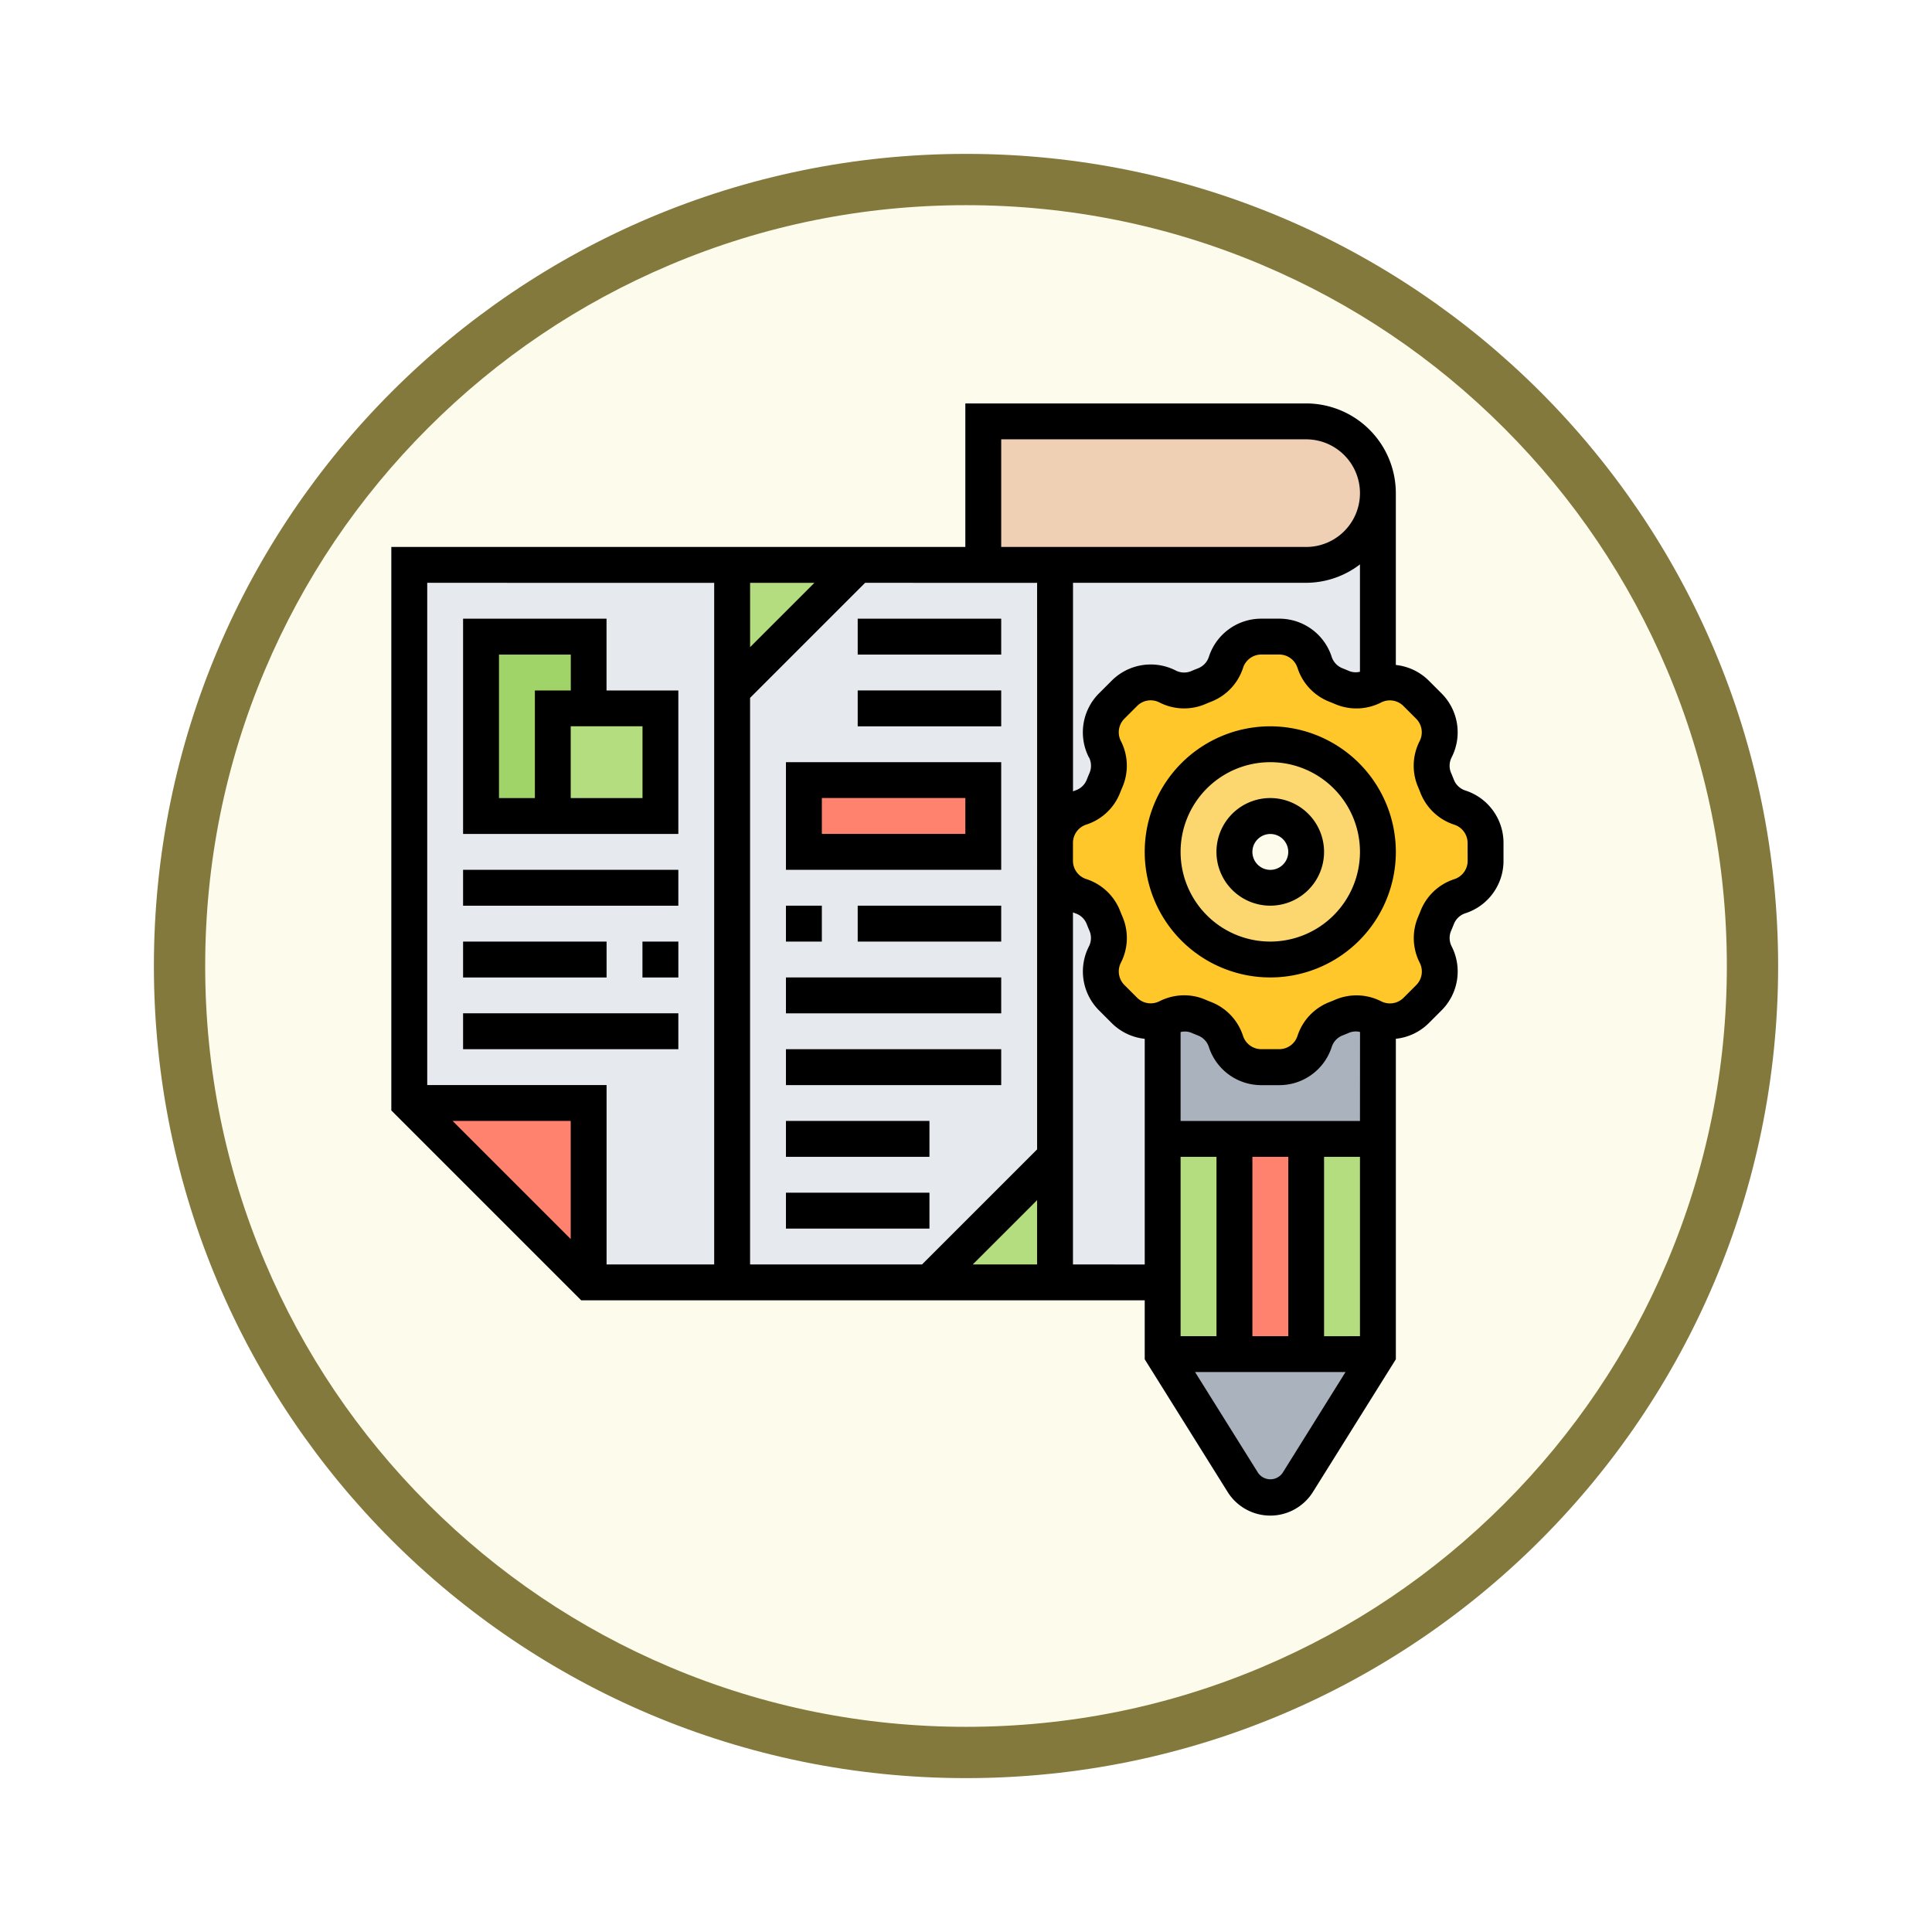 <svg xmlns="http://www.w3.org/2000/svg" xmlns:xlink="http://www.w3.org/1999/xlink" width="113" height="113" viewBox="0 0 113 113">
  <defs>
    <filter id="Trazado_982547" x="0" y="0" width="113" height="113" filterUnits="userSpaceOnUse">
      <feOffset dy="3" input="SourceAlpha"/>
      <feGaussianBlur stdDeviation="3" result="blur"/>
      <feFlood flood-opacity="0.161"/>
      <feComposite operator="in" in2="blur"/>
      <feComposite in="SourceGraphic"/>
    </filter>
  </defs>
  <g id="Grupo_1224683" data-name="Grupo 1224683" transform="translate(-585.509 -9333.793)">
    <g id="Grupo_1224458" data-name="Grupo 1224458" transform="translate(0 5557)">
      <g id="Grupo_1224222" data-name="Grupo 1224222" transform="translate(0 1822.041)">
        <g id="Grupo_1224092" data-name="Grupo 1224092" transform="translate(-88.49 -2620.317)">
          <g id="Grupo_1223184" data-name="Grupo 1223184" transform="translate(683 4581.069)">
            <g id="Grupo_1211216" data-name="Grupo 1211216" transform="translate(0)">
              <g id="Grupo_1210737" data-name="Grupo 1210737">
                <g id="Grupo_1210537" data-name="Grupo 1210537">
                  <g id="Grupo_1164202" data-name="Grupo 1164202">
                    <g id="Grupo_1158168" data-name="Grupo 1158168">
                      <g id="Grupo_1152576" data-name="Grupo 1152576">
                        <g id="Grupo_1148633" data-name="Grupo 1148633">
                          <g id="Grupo_1148525" data-name="Grupo 1148525">
                            <g transform="matrix(1, 0, 0, 1, -9, -6)" filter="url(#Trazado_982547)">
                              <g id="Trazado_982547-2" data-name="Trazado 982547" transform="translate(9 6)" fill="#fdfbec">
                                <path d="M 47.5 93.5 C 41.289 93.5 35.265 92.284 29.595 89.886 C 24.118 87.569 19.198 84.252 14.973 80.027 C 10.748 75.802 7.431 70.882 5.114 65.405 C 2.716 59.735 1.5 53.711 1.5 47.5 C 1.5 41.289 2.716 35.265 5.114 29.595 C 7.431 24.118 10.748 19.198 14.973 14.973 C 19.198 10.748 24.118 7.431 29.595 5.114 C 35.265 2.716 41.289 1.5 47.5 1.5 C 53.711 1.5 59.735 2.716 65.405 5.114 C 70.882 7.431 75.802 10.748 80.027 14.973 C 84.252 19.198 87.569 24.118 89.886 29.595 C 92.284 35.265 93.5 41.289 93.5 47.5 C 93.5 53.711 92.284 59.735 89.886 65.405 C 87.569 70.882 84.252 75.802 80.027 80.027 C 75.802 84.252 70.882 87.569 65.405 89.886 C 59.735 92.284 53.711 93.5 47.5 93.5 Z" stroke="none"/>
                                <path d="M 47.5 3 C 41.491 3 35.664 4.176 30.18 6.496 C 24.881 8.737 20.122 11.946 16.034 16.034 C 11.946 20.122 8.737 24.881 6.496 30.18 C 4.176 35.664 3 41.491 3 47.5 C 3 53.509 4.176 59.336 6.496 64.82 C 8.737 70.119 11.946 74.878 16.034 78.966 C 20.122 83.054 24.881 86.263 30.18 88.504 C 35.664 90.824 41.491 92 47.5 92 C 53.509 92 59.336 90.824 64.82 88.504 C 70.119 86.263 74.878 83.054 78.966 78.966 C 83.054 74.878 86.263 70.119 88.504 64.82 C 90.824 59.336 92 53.509 92 47.5 C 92 41.491 90.824 35.664 88.504 30.18 C 86.263 24.881 83.054 20.122 78.966 16.034 C 74.878 11.946 70.119 8.737 64.82 6.496 C 59.336 4.176 53.509 3 47.5 3 M 47.5 -7.62939453125e-06 C 73.734 -7.62939453125e-06 95 21.266 95 47.5 C 95 73.734 73.734 95 47.5 95 C 21.266 95 -7.62939453125e-06 73.734 -7.62939453125e-06 47.5 C -7.62939453125e-06 21.266 21.266 -7.62939453125e-06 47.5 -7.62939453125e-06 Z" stroke="none" fill="#83793c"/>
                              </g>
                            </g>
                          </g>
                        </g>
                      </g>
                    </g>
                  </g>
                </g>
              </g>
            </g>
          </g>
        </g>
      </g>
    </g>
    <g id="brochure_3881290" transform="translate(608.397 9357.389)">
      <g id="Grupo_1224664" data-name="Grupo 1224664" transform="translate(1.049 1.049)">
        <g id="Grupo_1224649" data-name="Grupo 1224649" transform="translate(33.573)">
          <path id="Trazado_1056630" data-name="Trazado 1056630" d="M54.854,2.228a4.2,4.2,0,0,1-2.969,7.166H33V1H51.885A4.223,4.223,0,0,1,54.854,2.228Z" transform="translate(-33 -1)" fill="#f0d0b4"/>
        </g>
        <g id="Grupo_1224650" data-name="Grupo 1224650" transform="translate(0 4.197)">
          <path id="Trazado_1056631" data-name="Trazado 1056631" d="M53.458,9.2H1V40.671H11.492V51.163H45.065V35.772a2.155,2.155,0,0,1-2.235-.514l-.745-.745a2.171,2.171,0,0,1-.64-1.532,2.206,2.206,0,0,1,.241-.986,2.131,2.131,0,0,0,.063-1.8l-.157-.378a2.146,2.146,0,0,0-1.322-1.238,2.187,2.187,0,0,1-1.5-2.067V25.459a2.187,2.187,0,0,1,1.5-2.067,2.146,2.146,0,0,0,1.322-1.238l.157-.378a2.055,2.055,0,0,0,.168-.829,2.119,2.119,0,0,0-.231-.976,2.167,2.167,0,0,1,.4-2.518l.745-.745a2.171,2.171,0,0,1,1.532-.64,2.206,2.206,0,0,1,.986.241,2.131,2.131,0,0,0,1.8.063l.378-.157a2.146,2.146,0,0,0,1.238-1.322,2.187,2.187,0,0,1,2.067-1.5h1.049a2.187,2.187,0,0,1,2.067,1.5,2.146,2.146,0,0,0,1.238,1.322l.378.157a2.055,2.055,0,0,0,.829.168,2.119,2.119,0,0,0,.976-.231c.094-.042.189-.084.283-.115V5a4.2,4.2,0,0,1-4.2,4.2Z" transform="translate(-1 -5)" fill="#e6e9ed"/>
        </g>
        <g id="Grupo_1224651" data-name="Grupo 1224651" transform="translate(30.426 43.016)">
          <path id="Trazado_1056632" data-name="Trazado 1056632" d="M37.344,42v7.344H30Z" transform="translate(-30 -42)" fill="#b4dd7f"/>
        </g>
        <g id="Grupo_1224652" data-name="Grupo 1224652" transform="translate(18.885 8.393)">
          <path id="Trazado_1056633" data-name="Trazado 1056633" d="M26.344,9,19,16.344V9Z" transform="translate(-19 -9)" fill="#b4dd7f"/>
        </g>
        <g id="Grupo_1224653" data-name="Grupo 1224653" transform="translate(23.081 20.983)">
          <path id="Trazado_1056634" data-name="Trazado 1056634" d="M23,21H33.492v4.2H23Z" transform="translate(-23 -21)" fill="#ff826e"/>
        </g>
        <g id="Grupo_1224654" data-name="Grupo 1224654" transform="translate(52.458 41.966)">
          <path id="Trazado_1056635" data-name="Trazado 1056635" d="M51,41h4.2V53.59H51Z" transform="translate(-51 -41)" fill="#b4dd7f"/>
        </g>
        <g id="Grupo_1224655" data-name="Grupo 1224655" transform="translate(44.065 41.966)">
          <path id="Trazado_1056636" data-name="Trazado 1056636" d="M47.2,41V53.59H43V41Z" transform="translate(-43 -41)" fill="#b4dd7f"/>
        </g>
        <g id="Grupo_1224656" data-name="Grupo 1224656" transform="translate(48.261 41.966)">
          <path id="Trazado_1056637" data-name="Trazado 1056637" d="M47,41h4.2V53.59H47Z" transform="translate(-47 -41)" fill="#ff826e"/>
        </g>
        <g id="Grupo_1224657" data-name="Grupo 1224657" transform="translate(44.065 34.619)">
          <path id="Trazado_1056638" data-name="Trazado 1056638" d="M55.307,34.231l.283.115v7H43v-7c.094-.031.189-.073.283-.115A2.119,2.119,0,0,1,44.259,34a2.055,2.055,0,0,1,.829.168l.378.157A2.146,2.146,0,0,1,46.7,35.647a2.187,2.187,0,0,0,2.067,1.5H49.82a2.187,2.187,0,0,0,2.067-1.5,2.146,2.146,0,0,1,1.238-1.322l.378-.157a2.131,2.131,0,0,1,1.8.063Z" transform="translate(-43 -33.997)" fill="#aab2bd"/>
        </g>
        <g id="Grupo_1224658" data-name="Grupo 1224658" transform="translate(44.065 54.556)">
          <path id="Trazado_1056639" data-name="Trazado 1056639" d="M55.59,53,50.9,60.5a1.891,1.891,0,0,1-3.21,0L43,53H55.59Z" transform="translate(-43 -53)" fill="#aab2bd"/>
        </g>
        <g id="Grupo_1224659" data-name="Grupo 1224659" transform="translate(37.77 12.59)">
          <path id="Trazado_1056640" data-name="Trazado 1056640" d="M62.18,25.065v1.049a2.187,2.187,0,0,1-1.5,2.067,2.146,2.146,0,0,0-1.322,1.238L59.2,29.8a2.055,2.055,0,0,0-.168.829,2.119,2.119,0,0,0,.231.976,2.167,2.167,0,0,1-.4,2.518l-.745.745a2.171,2.171,0,0,1-1.532.64,2.028,2.028,0,0,1-.7-.126l-.283-.115a2.131,2.131,0,0,0-1.8-.063l-.378.157a2.146,2.146,0,0,0-1.238,1.322,2.187,2.187,0,0,1-2.067,1.5H49.065A2.187,2.187,0,0,1,47,36.68a2.146,2.146,0,0,0-1.238-1.322l-.378-.157a2.055,2.055,0,0,0-.829-.168,2.119,2.119,0,0,0-.976.231c-.094.042-.189.084-.283.115a2.155,2.155,0,0,1-2.235-.514l-.745-.745a2.171,2.171,0,0,1-.64-1.532,2.206,2.206,0,0,1,.241-.986,2.131,2.131,0,0,0,.063-1.8l-.157-.378A2.146,2.146,0,0,0,38.5,28.181,2.187,2.187,0,0,1,37,26.114V25.065A2.187,2.187,0,0,1,38.5,23a2.146,2.146,0,0,0,1.322-1.238l.157-.378a2.055,2.055,0,0,0,.168-.829,2.119,2.119,0,0,0-.231-.976,2.167,2.167,0,0,1,.4-2.518l.745-.745a2.171,2.171,0,0,1,1.532-.64,2.206,2.206,0,0,1,.986.241,2.131,2.131,0,0,0,1.8.063l.378-.157A2.146,2.146,0,0,0,47,14.5,2.187,2.187,0,0,1,49.065,13h1.049a2.187,2.187,0,0,1,2.067,1.5,2.146,2.146,0,0,0,1.238,1.322l.378.157a2.055,2.055,0,0,0,.829.168,2.119,2.119,0,0,0,.976-.231c.094-.042.189-.084.283-.115a2.155,2.155,0,0,1,2.235.514l.745.745a2.171,2.171,0,0,1,.64,1.532,2.206,2.206,0,0,1-.241.986,2.131,2.131,0,0,0-.063,1.8l.157.378A2.146,2.146,0,0,0,60.68,23a2.187,2.187,0,0,1,1.5,2.067Zm-6.295.525a6.295,6.295,0,1,0-6.295,6.295A6.3,6.3,0,0,0,55.885,25.59Z" transform="translate(-37 -13)" fill="#ffc729"/>
        </g>
        <g id="Grupo_1224660" data-name="Grupo 1224660" transform="translate(44.065 18.885)">
          <path id="Trazado_1056641" data-name="Trazado 1056641" d="M49.295,19A6.295,6.295,0,1,1,43,25.295,6.3,6.3,0,0,1,49.295,19Zm2.1,6.295a2.1,2.1,0,1,0-2.1,2.1A2.1,2.1,0,0,0,51.393,25.295Z" transform="translate(-43 -19)" fill="#fcd770"/>
        </g>
        <g id="Grupo_1224661" data-name="Grupo 1224661" transform="translate(0 39.868)">
          <path id="Trazado_1056642" data-name="Trazado 1056642" d="M11.492,39V49.492L1,39Z" transform="translate(-1 -39)" fill="#ff826e"/>
        </g>
        <g id="Grupo_1224662" data-name="Grupo 1224662" transform="translate(4.197 12.59)">
          <path id="Trazado_1056643" data-name="Trazado 1056643" d="M11.295,13v4.2H9.2v6.295H5V13Z" transform="translate(-5 -13)" fill="#a0d468"/>
        </g>
        <g id="Grupo_1224663" data-name="Grupo 1224663" transform="translate(8.393 16.787)">
          <path id="Trazado_1056644" data-name="Trazado 1056644" d="M15.295,17v6.295H9V17h6.295Z" transform="translate(-9 -17)" fill="#b4dd7f"/>
        </g>
      </g>
      <g id="Grupo_1224665" data-name="Grupo 1224665" transform="translate(0 0)">
        <path id="Trazado_1056645" data-name="Trazado 1056645" d="M49.344,18a7.344,7.344,0,1,0,7.344,7.344A7.352,7.352,0,0,0,49.344,18Zm0,12.59a5.246,5.246,0,1,1,5.246-5.246A5.252,5.252,0,0,1,49.344,30.59Z" transform="translate(2.065 0.885)"/>
        <path id="Trazado_1056646" data-name="Trazado 1056646" d="M49.147,22a3.147,3.147,0,1,0,3.147,3.147A3.151,3.151,0,0,0,49.147,22Zm0,4.2A1.049,1.049,0,1,1,50.2,25.147,1.051,1.051,0,0,1,49.147,26.2Z" transform="translate(2.261 1.081)"/>
        <path id="Trazado_1056647" data-name="Trazado 1056647" d="M62.828,22.642a1.073,1.073,0,0,1-.678-.625c-.054-.137-.109-.274-.169-.41a1.08,1.08,0,0,1,.04-.916,3.218,3.218,0,0,0-.6-3.736l-.739-.739a3.209,3.209,0,0,0-1.93-.919V5.246A5.252,5.252,0,0,0,53.508,0H33.573V8.393H0V41.352L11.106,52.458H44.065v3.449l4.849,7.759a2.942,2.942,0,0,0,4.99,0l4.849-7.759V37.161a3.209,3.209,0,0,0,1.93-.919l.739-.739a3.218,3.218,0,0,0,.6-3.736,1.079,1.079,0,0,1-.04-.917c.059-.134.114-.272.169-.409a1.077,1.077,0,0,1,.68-.625,3.22,3.22,0,0,0,2.219-3.065V25.706A3.22,3.22,0,0,0,62.828,22.642ZM40.8,20.69a1.079,1.079,0,0,1,.04.917c-.059.135-.115.273-.169.409a1.074,1.074,0,0,1-.68.625c-.042.014-.079.035-.12.05v-12.2H53.507a5.192,5.192,0,0,0,3.147-1.076v6.279a1.038,1.038,0,0,1-.624-.039c-.135-.059-.273-.115-.409-.169a1.074,1.074,0,0,1-.625-.68,3.221,3.221,0,0,0-3.065-2.217H50.886a3.22,3.22,0,0,0-3.065,2.22,1.075,1.075,0,0,1-.623.678c-.138.054-.276.109-.412.169a1.077,1.077,0,0,1-.916-.04,3.22,3.22,0,0,0-3.736.6l-.74.739a3.223,3.223,0,0,0-.6,3.737ZM37.77,50.36H34.007L37.77,46.6ZM35.671,2.1H53.507a3.147,3.147,0,0,1,0,6.295H35.671Zm2.1,8.393V43.63L31.04,50.36H20.983V17.221l6.729-6.729Zm-16.787,0h3.762l-3.762,3.762Zm-2.1,0V50.36H12.59V39.868H2.1V10.492ZM10.492,48.876l-6.91-6.91h6.91ZM39.868,50.36V29.766c.042.016.08.037.122.051a1.075,1.075,0,0,1,.678.623c.054.138.109.276.169.412a1.08,1.08,0,0,1-.04.916,3.218,3.218,0,0,0,.6,3.736l.739.74a3.209,3.209,0,0,0,1.93.919v13.2Zm16.787-8.393H46.163v-5.2a1.03,1.03,0,0,1,.624.039c.135.059.273.115.409.169a1.074,1.074,0,0,1,.625.68,3.221,3.221,0,0,0,3.065,2.218h1.045A3.22,3.22,0,0,0,55,37.648a1.075,1.075,0,0,1,.623-.678c.138-.054.276-.109.412-.169a1.041,1.041,0,0,1,.623-.038Zm-2.1,12.59V44.065h2.1V54.556ZM46.163,44.065h2.1V54.556h-2.1Zm4.2,0h2.1V54.556h-2.1Zm1.765,18.488a.872.872,0,0,1-1.43,0l-3.688-5.9h8.8Zm10.825-35.8a1.126,1.126,0,0,1-.776,1.071,3.169,3.169,0,0,0-1.979,1.858c-.044.112-.09.225-.137.335a3.168,3.168,0,0,0,.091,2.7,1.126,1.126,0,0,1-.209,1.306l-.739.739a1.126,1.126,0,0,1-1.306.209,3.173,3.173,0,0,0-2.7-.091q-.165.071-.337.138A3.168,3.168,0,0,0,53,36.994a1.125,1.125,0,0,1-1.071.775H50.886a1.126,1.126,0,0,1-1.071-.776,3.165,3.165,0,0,0-1.859-1.979c-.112-.044-.225-.09-.334-.137a3.105,3.105,0,0,0-1.244-.259,3.232,3.232,0,0,0-1.454.349,1.125,1.125,0,0,1-1.305-.209l-.74-.74a1.124,1.124,0,0,1-.209-1.305,3.166,3.166,0,0,0,.091-2.7q-.071-.165-.138-.337a3.168,3.168,0,0,0-1.98-1.858,1.123,1.123,0,0,1-.775-1.07V25.706a1.126,1.126,0,0,1,.776-1.071,3.165,3.165,0,0,0,1.979-1.859c.044-.112.09-.225.137-.334a3.168,3.168,0,0,0-.091-2.7,1.124,1.124,0,0,1,.209-1.305l.74-.74a1.119,1.119,0,0,1,1.305-.209,3.166,3.166,0,0,0,2.7.091q.165-.071.337-.138a3.168,3.168,0,0,0,1.858-1.98,1.125,1.125,0,0,1,1.071-.775h1.045A1.126,1.126,0,0,1,53,15.464a3.164,3.164,0,0,0,1.859,1.98c.112.044.225.09.334.137a3.172,3.172,0,0,0,2.7-.091A1.125,1.125,0,0,1,59.2,17.7l.739.739a1.126,1.126,0,0,1,.209,1.306,3.166,3.166,0,0,0-.091,2.7c.048.111.094.223.137.336a3.174,3.174,0,0,0,1.98,1.859,1.125,1.125,0,0,1,.776,1.071Z" transform="translate(0 0)"/>
        <path id="Trazado_1056648" data-name="Trazado 1056648" d="M22,26.295H34.59V20H22Zm2.1-4.2h8.393v2.1H24.1Z" transform="translate(1.081 0.983)"/>
        <path id="Trazado_1056649" data-name="Trazado 1056649" d="M26,12h8.393v2.1H26Z" transform="translate(1.278 0.59)"/>
        <path id="Trazado_1056650" data-name="Trazado 1056650" d="M26,16h8.393v2.1H26Z" transform="translate(1.278 0.787)"/>
        <path id="Trazado_1056651" data-name="Trazado 1056651" d="M22,28h2.1v2.1H22Z" transform="translate(1.081 1.376)"/>
        <path id="Trazado_1056652" data-name="Trazado 1056652" d="M26,28h8.393v2.1H26Z" transform="translate(1.278 1.376)"/>
        <path id="Trazado_1056653" data-name="Trazado 1056653" d="M22,32H34.59v2.1H22Z" transform="translate(1.081 1.573)"/>
        <path id="Trazado_1056654" data-name="Trazado 1056654" d="M22,44h8.393v2.1H22Z" transform="translate(1.081 2.163)"/>
        <path id="Trazado_1056655" data-name="Trazado 1056655" d="M22,40h8.393v2.1H22Z" transform="translate(1.081 1.966)"/>
        <path id="Trazado_1056656" data-name="Trazado 1056656" d="M22,36H34.59v2.1H22Z" transform="translate(1.081 1.77)"/>
        <path id="Trazado_1056657" data-name="Trazado 1056657" d="M16.59,16.2h-4.2V12H4V24.59H16.59ZM8.2,22.492H6.1V14.1h4.2v2.1H8.2Zm6.295,0h-4.2v-4.2h4.2Z" transform="translate(0.197 0.59)"/>
        <path id="Trazado_1056658" data-name="Trazado 1056658" d="M4,26H16.59v2.1H4Z" transform="translate(0.197 1.278)"/>
        <path id="Trazado_1056659" data-name="Trazado 1056659" d="M14,30h2.1v2.1H14Z" transform="translate(0.688 1.475)"/>
        <path id="Trazado_1056660" data-name="Trazado 1056660" d="M4,30h8.393v2.1H4Z" transform="translate(0.197 1.475)"/>
        <path id="Trazado_1056661" data-name="Trazado 1056661" d="M4,34H16.59v2.1H4Z" transform="translate(0.197 1.671)"/>
      </g>
    </g>
  </g>
</svg>
